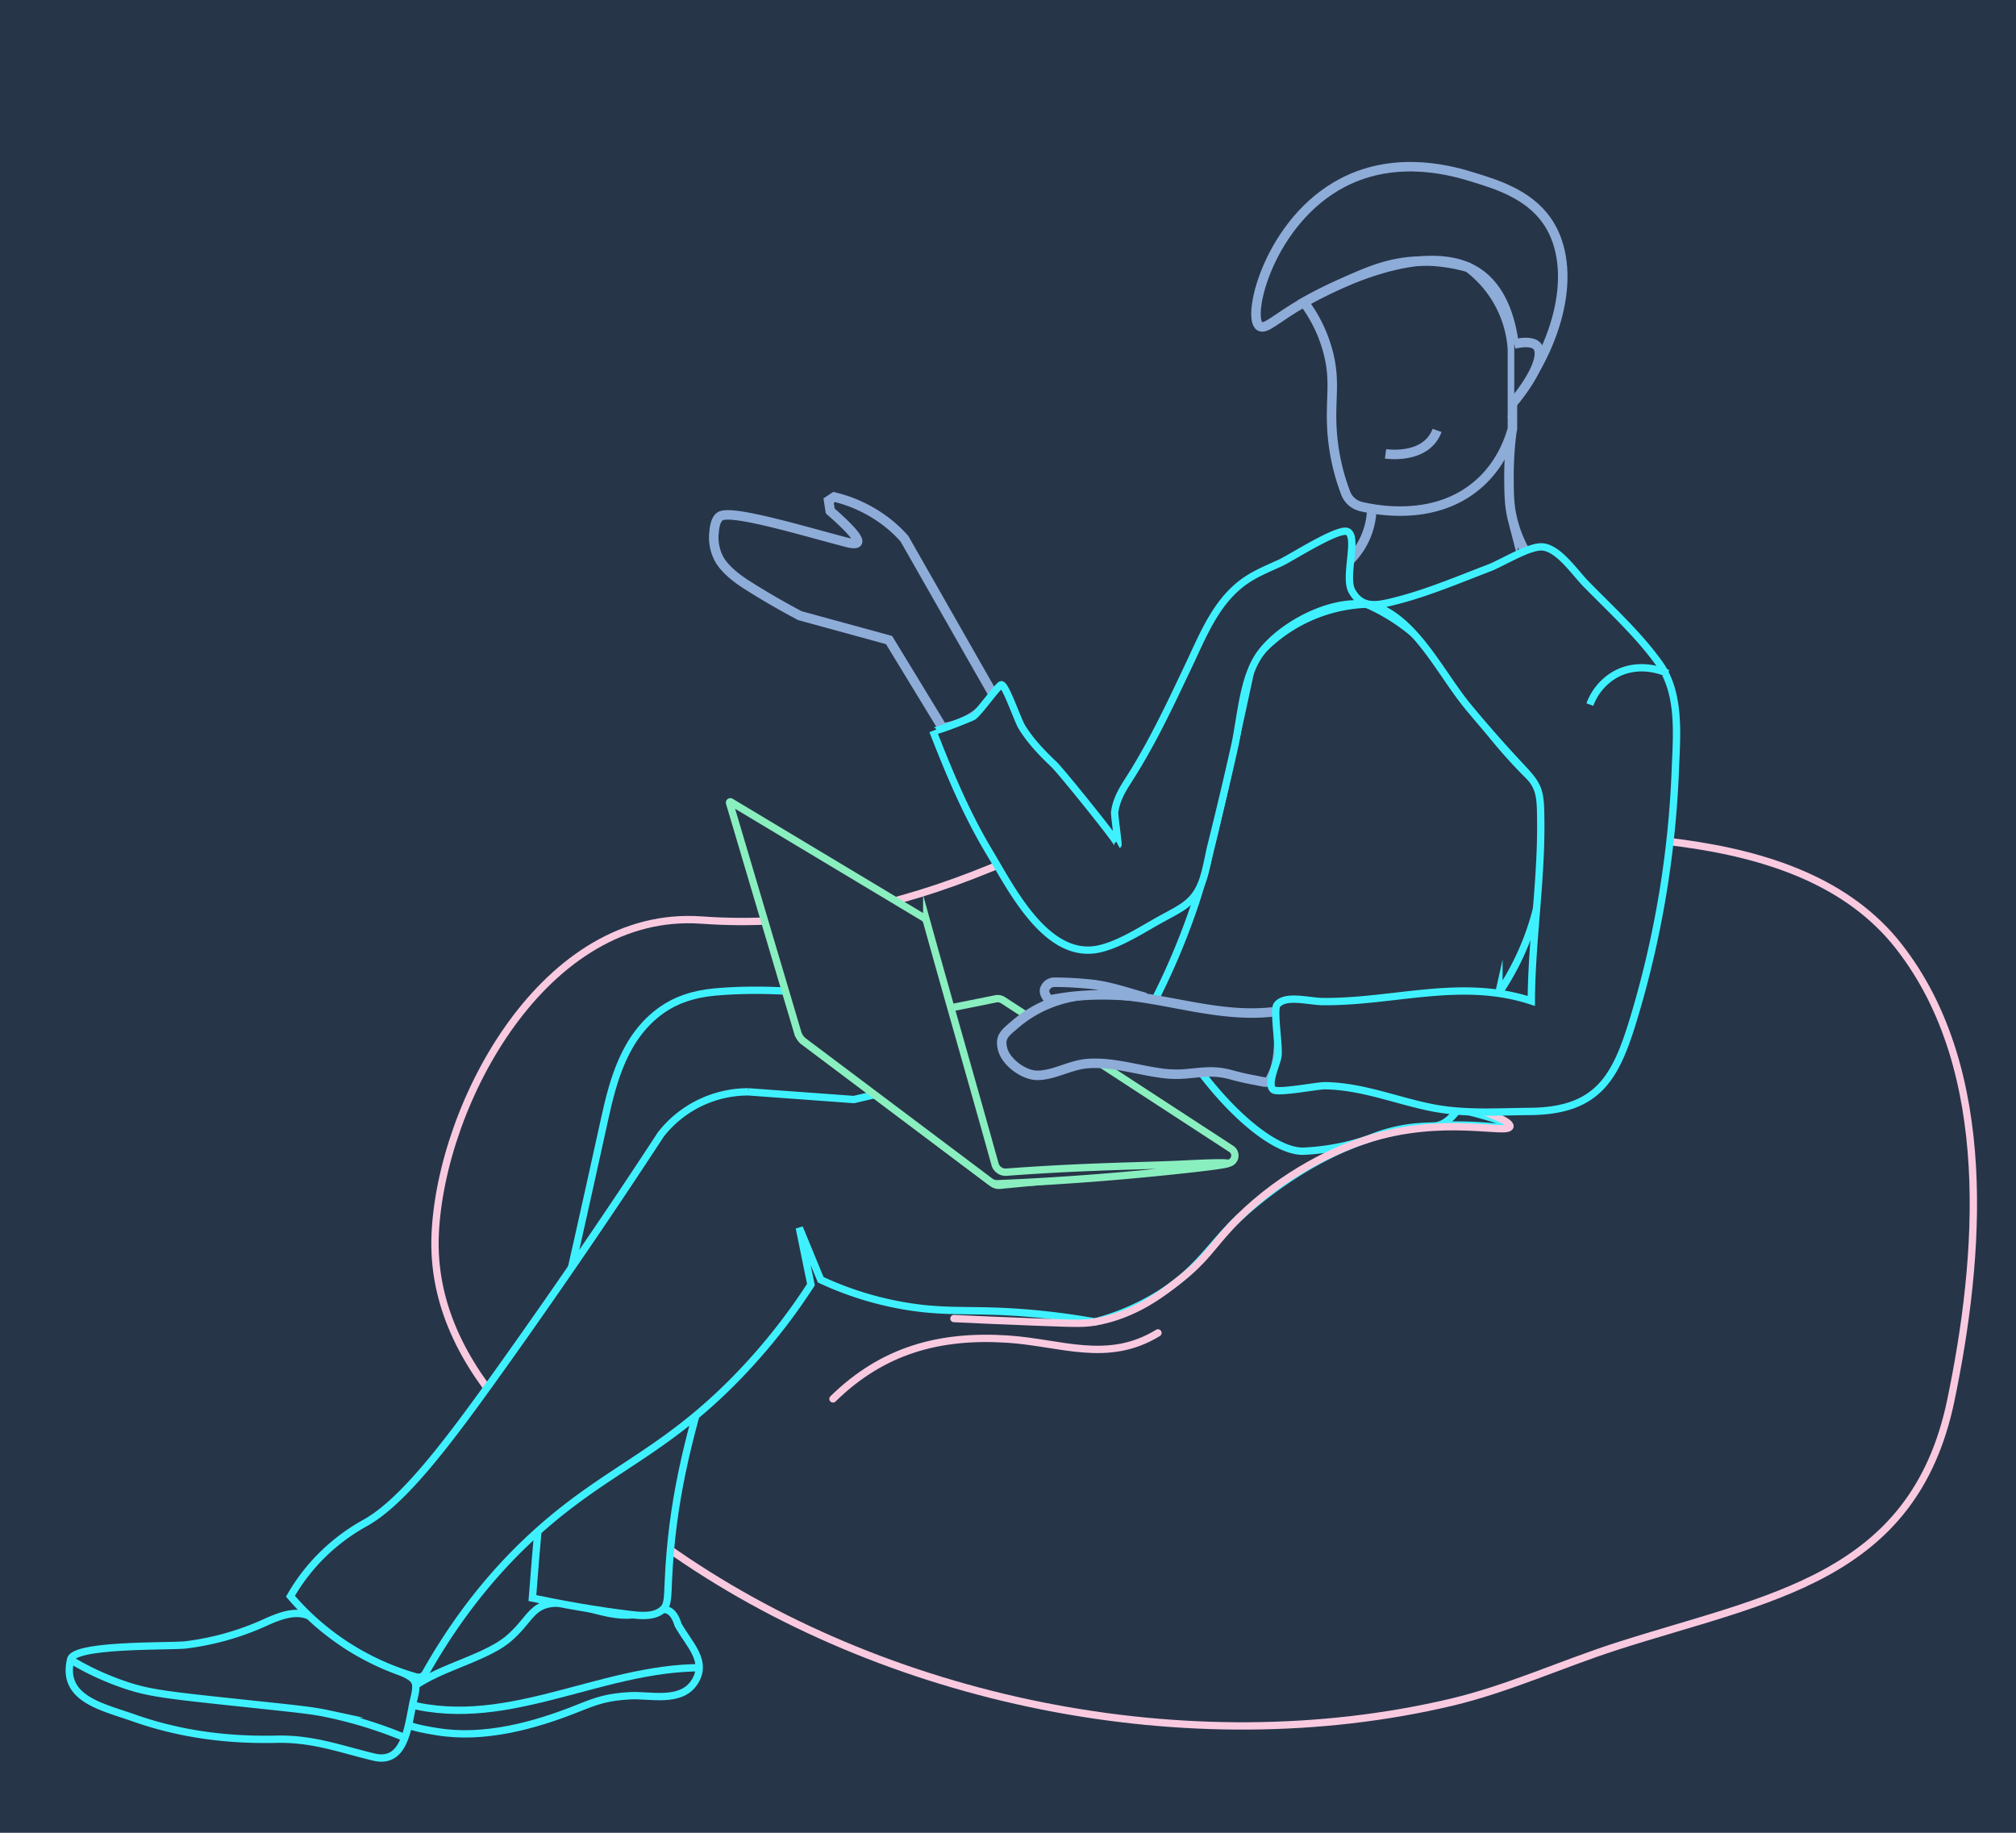 <svg xmlns="http://www.w3.org/2000/svg" viewBox="0 0 1100 1000"><defs><style>.cls-1,.cls-6,.cls-7{fill:#273549;}.cls-2,.cls-3,.cls-5{fill:none;}.cls-2{stroke:#f9cadf;stroke-linecap:round;}.cls-2,.cls-3,.cls-4,.cls-5,.cls-6,.cls-7{stroke-miterlimit:10;}.cls-2,.cls-3,.cls-4,.cls-7{stroke-width:4px;}.cls-3,.cls-4{stroke:#3ff1ff;}.cls-4{fill:#273648;}.cls-5,.cls-6{stroke:#8eacd8;stroke-width:5.18px;}.cls-7{stroke:#8aefbf;}</style></defs><title>Learn 2308 Electric</title><g id="Layer_2" data-name="Layer 2"><g id="Learn"><g id="Char_1_Learn_c_Electric" data-name="Char 1 | Learn c Electric"><rect class="cls-1" width="1100" height="1000"/><g id="BeanBag"><path id="BeanBag-2" data-name="BeanBag" class="cls-2" d="M382.71,502c-85.5-6.1-142,99.63-145.25,171.21C234,749.67,306.35,803.39,363.24,843.87,482.41,928.66,649,962.58,792,928.76c30.65-7.25,60-20.81,90-30.47,82.57-26.6,162.1-36.58,182.42-134.13,16.25-78.06,24.5-180-28.21-247.6-55.34-71-176.78-59-257.34-62.95-64.07-3.1-131.4-6.43-194.78,6.09-15.5,3.06-29.34,8.13-43.84,14.08C488.92,494.8,438.55,506,382.71,502Z"/><path class="cls-2" d="M454.49,763.27c27.12-26.58,58.12-35.07,95.43-32.62,29,1.9,54.43,13.42,81.9-3.38"/></g><g id="Legs"><g id="Right_Show" data-name="Right Show"><path class="cls-3" d="M370,886.6c6.22,11,16.59,20.07,8.67,31.63-7.55,11-24.16,6.41-34.87,7-12.57.73-17.84,2.57-28.88,7-23.51,9.39-51.13,16.85-76.58,12.56-5.16-.87-28.64-4-25.78-14.2.47-1.69,5.23-1.89,6.29-3.42,10.71-15.41,43.65-20.45,58.51-33,12-10.14,12.51-19.12,26.18-19.49,12.46-.34,25.94,7.05,39.46,6.54C356.9,880.66,365.45,871.71,370,886.6Z"/><path class="cls-3" d="M383.15,909.93c-57.32-.27-109.12,36.34-166.06,18.22"/></g><path id="Right" class="cls-4" d="M290.49,871.93c15.1,3.16,34.39,6.73,54,9.05,5.07.6,13.24,1.45,17.7-3.35,2.22-2.39,2.12-6.8,2.51-15.41,1.93-42.56,10.29-75.52,22.78-116.71,10.89-35.92,17.78-96.87,46.9-118.47,35.92-26.65,80.45-45.87,119.35-68-51.78-8.47-111.06-22.49-163.58-17.79-12.19,1.09-21.56,4.56-29,9.79-20.42,14.42-26.6,38.46-31.29,59.74-25.31,114.91-23.51,103-24.67,112.49C300.27,763.9,294.92,814,290.49,871.93Z"/><g id="Left_Shoe" data-name="Left Shoe"><path class="cls-4" d="M38.57,905.37c2-8.45,55-6.88,62.91-7.91a148.35,148.35,0,0,0,42.77-12c16.75-7.71,24.36-7.4,37,5.56,10,10.25,24,14.78,36.75,20.8,9.07,4.3,10.18,5.31,7.86,15-3.22,13.55-4.09,36.2-22,31.84-18.78-4.55-33.32-10.16-53.24-9.7-26.64.61-52.85-2.8-78-11.77C55.35,931.15,33.43,926.76,38.57,905.37Z"/><path class="cls-3" d="M38.51,905.61A152.88,152.88,0,0,0,68,919.27c14.1,4.78,23.62,5.68,71.84,10.79,26.56,2.82,31.46,3.37,40,5.21a236.24,236.24,0,0,1,39.53,12.22"/></g><path id="Left" class="cls-4" d="M465.88,599.93l-57.39-4.19a60.55,60.55,0,0,0-47.88,23.19c-26.13,40-55,82.43-86.79,127-29.14,40.85-53.36,73.08-74.39,84.91a107.1,107.1,0,0,0-27.61,21.76,105.35,105.35,0,0,0-13.33,18.33A140.92,140.92,0,0,0,227.14,915a4.38,4.38,0,0,0,5-2.09c21.06-37.4,44-61.91,61.66-77.66,38.17-34.12,68-42.14,108.67-84a327.58,327.58,0,0,0,40-50.34q-3.17-15.49-6.34-31l11.67,28.34a179.08,179.08,0,0,0,55.33,15.66c20.51,2.27,34.14,0,66,3.34,12,1.27,21.74,2.84,28.3,4a128,128,0,0,0,34.37-14.67c20-12.3,26.9-24.45,40.67-38.67,0,0,30.5-31.51,72.66-46,42.71-14.67,78.16-4.19,78.67-7.33.44-2.74-26.54-10.89-141.67-34l-72.33-14.19Z"/></g><g id="Face-2" data-name="Face"><path id="Smile" class="cls-5" d="M756,247.64c2.06.27,17.63,2.07,25.35-7.8a18,18,0,0,0,2.75-5"/><path id="Hair" class="cls-6" d="M826.24,218.93c27.23-35.51,34.14-75.75,17.45-99-10.1-14-27-19.27-39.1-23C794.06,93.66,763,84,732.88,99.54c-40.17,20.74-52.9,73.19-45.64,78.39,3.22,2.31,9.17-4.43,24.25-13,6.18-3.51,64.22-36.5,94.75-16.25C832,165.75,826.92,213.14,826.24,218.93Z"/><path id="Outline" class="cls-5" d="M761.69,143.86c-10.79,2.14-20.17,6.42-31.84,11.76-7.68,3.51-13.93,6.83-18.36,9.31a78.07,78.07,0,0,1,13.5,28.5c3.62,15.1.85,23.82,1.75,40.5a117.86,117.86,0,0,0,7.46,35,12,12,0,0,0,8.58,7.49c12.92,3,42.83,6.88,64.71-13,11.08-10.05,15.72-22.23,17.75-29.5V190.68a60.74,60.74,0,0,0-24.19-44.82C783.32,140.91,769.67,142.29,761.69,143.86Z"/><path id="Ear" class="cls-6" d="M826.24,187.68c9-2.05,11.64.23,12.48,1.23,3.77,4.48-1.24,16.32-12.48,30"/></g><g id="Laptop"><path id="Base" class="cls-7" d="M437.94,567.75l103.59,77.84a5.79,5.79,0,0,0,4,1.13L669.9,634.78a4.31,4.31,0,0,0,1.94-7.9h0L547.36,545.77a5.48,5.48,0,0,0-4.06-.78L438.35,566A1,1,0,0,0,437.94,567.75Z"/><path class="cls-7" d="M545,638.27l3.26,7.43"/><path id="Container" class="cls-7" d="M669.9,634.78c0-.46-6.84-.5-22.27.29-22.14,1.14-54.69,1.2-98.48,4.49a6,6,0,0,1-6.24-4.39c-12.41-44.6-24.83-87.46-37.24-132.19a4.06,4.06,0,0,0-1.81-2.37L398.75,437.54a.46.46,0,0,0-.68.53l37.21,125.4a9.25,9.25,0,0,0,3.32,4.77l101.71,76.43a6,6,0,0,0,3.85,1.2c17.44-.7,41-2,68.83-4.44C636.87,639.32,670,635.8,669.9,634.78Z"/></g><g id="Torso"><path id="Torso_Base" data-name="Torso Base" class="cls-4" d="M745.59,329.67a83.54,83.54,0,0,0-62.1,31.26c-6,28.26-11.33,52.19-15.5,70.5-8.73,38.29-12,50.44-16.84,64.5a386.75,386.75,0,0,1-21,49.58c27.46,52.18,62.88,83.3,81.17,82.6a126.53,126.53,0,0,0,33.81-6.18c4-1.43,6.23-2.51,11.13-3.93,13.71-4,23.61-3.35,27-3.72,9.35-1,21.77-14.81,34.61-72.57a146.3,146.3,0,0,0,16.57-32.78c12-33.67,8.62-63.82,5.5-80a267.47,267.47,0,0,1-26.18-28.28c-21.11-26.42-26.44-43.53-48.18-59.46A104.42,104.42,0,0,0,745.59,329.67Z"/><path id="Right_Hand" data-name="Right  Hand" class="cls-5" d="M455.15,271.17a75.72,75.72,0,0,1,30,14.76,73.19,73.19,0,0,1,8.34,8q24.4,42.84,48.83,85.67a39.49,39.49,0,0,1-28.06,17.5L485.1,349.23l-48.61-13.3c-11.68-6.16-21.45-12-29.17-16.93-2.67-1.7-12.13-7.83-15.5-15.07a25.35,25.35,0,0,1-2.32-12.36c0-.34.09-.64.1-.7.07-.5.21-7.95,3.89-9.44,7.62-3.08,46.75,8.86,68.47,14.46,1.47.38,5.11,1.29,5.86,0,1.82-3-14.43-16.69-14.83-17.09l-.86-5.63Z"/><path id="Sitting_Curve" data-name="Sitting Curve" class="cls-2" d="M520.49,719.43c11.84.57,27.88,1.28,47,2,20.84.79,24.38.79,30-.16,21.92-3.76,37.1-15.88,46.68-23.46,13.29-10.53,16.86-17.4,26.89-28.26,24-26,53.9-41,74.13-47.62,42.25-13.82,77.82-2.54,78.67-7.33.43-2.45-8.49-7.39-46.83-18.17"/><path id="Hand_Left" data-name="Hand Left" class="cls-6" d="M697.32,551.74c-32,4.63-62.44-8.39-94.33-9.31-18.12-.51-35.36,4.59-49.22,16.57-5.4,4.66-8.45,6.62-6.69,13.48s11.17,14,18.39,14.23c8.76.31,18.09-5.44,27.06-6.32,13.37-1.31,27,3.14,40.14,5a60.07,60.07,0,0,0,12.43.64c10.77-.71,16.3-2.45,26.92.46,4.1,1.12,8.24,2.08,12.42,2.84,7.93,1.45,7.39,2.47,10.25-3.67C698.87,576.66,697.75,561.36,697.32,551.74Z"/><path id="Thumb_Hand_Left" data-name="Thumb Hand Left" class="cls-6" d="M575.15,535.93c6,0,12.47.32,19.34,1,11.4,1.13,21.63,5,30.5,7.29-18.13-2-34.29-2.07-50.72,1.09a3,3,0,0,1-3.13-1.3c-.75-1.15-1.49-2.72-1.15-4.08A5.52,5.52,0,0,1,575.15,535.93Z"/><path id="Neck_Left" data-name="Neck Left" class="cls-5" d="M825,234.85a193.77,193.77,0,0,0-1.65,26.58c.07,9,.15,15.05,2.17,22.84a69.23,69.23,0,0,0,7.33,17.67"/><path id="Neck_Right" data-name="Neck Right" class="cls-5" d="M736.65,305.6a41.19,41.19,0,0,0,7.5-10.5,41.78,41.78,0,0,0,4.35-17.56"/><path id="Torso_Arms_Connector" data-name="Torso Arms Connector" class="cls-4" d="M509,398.76c.42,1.08,20.72-7,22-7.83,3.22-2.09,13.9-17.41,15.41-17.31,2.37.17,8.87,19.36,11.15,23.06,4.86,7.87,10.91,14.08,17.54,20.41,4.17,4,35.85,43.34,34.9,43.84.34-.18-2-16.2-1.8-17.76,1.09-8.08,5.17-13.7,9.36-20.39,12.05-19.26,21.55-39.65,31.26-60.16,7.58-16,14.41-33.46,29-44.53,6.34-4.81,13.78-7.74,21-11.06,5.67-2.63,31.16-19.06,36.31-17,6.21,2.46-1.8,24.61,2.49,32.39,5.4,9.8,13.79,8,23.41,5.57,17.57-4.37,34.71-11.71,51.6-18.14,6.79-2.59,22-12.13,29.11-11.44,8.81.85,17.57,14,23.55,20.11,13.48,13.78,28.76,27.75,40,43.43,11.75,16.36,9.58,38.94,8.81,58.54a541.16,541.16,0,0,1-21.73,131.94c-10.09,34.16-19,53.73-57.83,54-18.51.14-35.78,1.51-54.16-2.25-19.39-4-37.38-11.5-57.45-11.8-4.17-.06-25.55,4.2-28.17,2.18-3.65-2.81,1.82-13.77,2.52-18.24.83-5.21-2.58-25.32-.51-28,4.38-5.74,17.41-1.91,24.94-1.84,38.88.37,75.48-12.91,113.83-.35.15-28.37,4.13-56.38,5-84.68q.27-9.07.08-18.17c-.25-13-2.09-15.72-10.92-25.14q-14.89-15.9-28.8-32.72c-13.56-16.45-26.16-42.55-45.57-52.59-20.74-10.74-54.06,6-67.12,23-10.19,13.26-10.93,35.31-14.64,51.8q-6,26.67-12.64,53.2c-1.68,6.69-2.86,15.17-5.5,21.55-4.4,10.61-11.54,13.34-21.86,19.09C623.42,507,611.37,515.08,600,517.68c-28.76,6.6-48.13-32.73-60.14-52.68C527.32,444.15,517.79,421.39,509,398.76Z"/><path id="Left_Shoulder_Curve" data-name="Left Shoulder Curve" class="cls-4" d="M867.49,384.43a31.3,31.3,0,0,1,14-16.5c13.43-7.35,27-1.19,28.5-.5"/></g></g></g></g></svg>